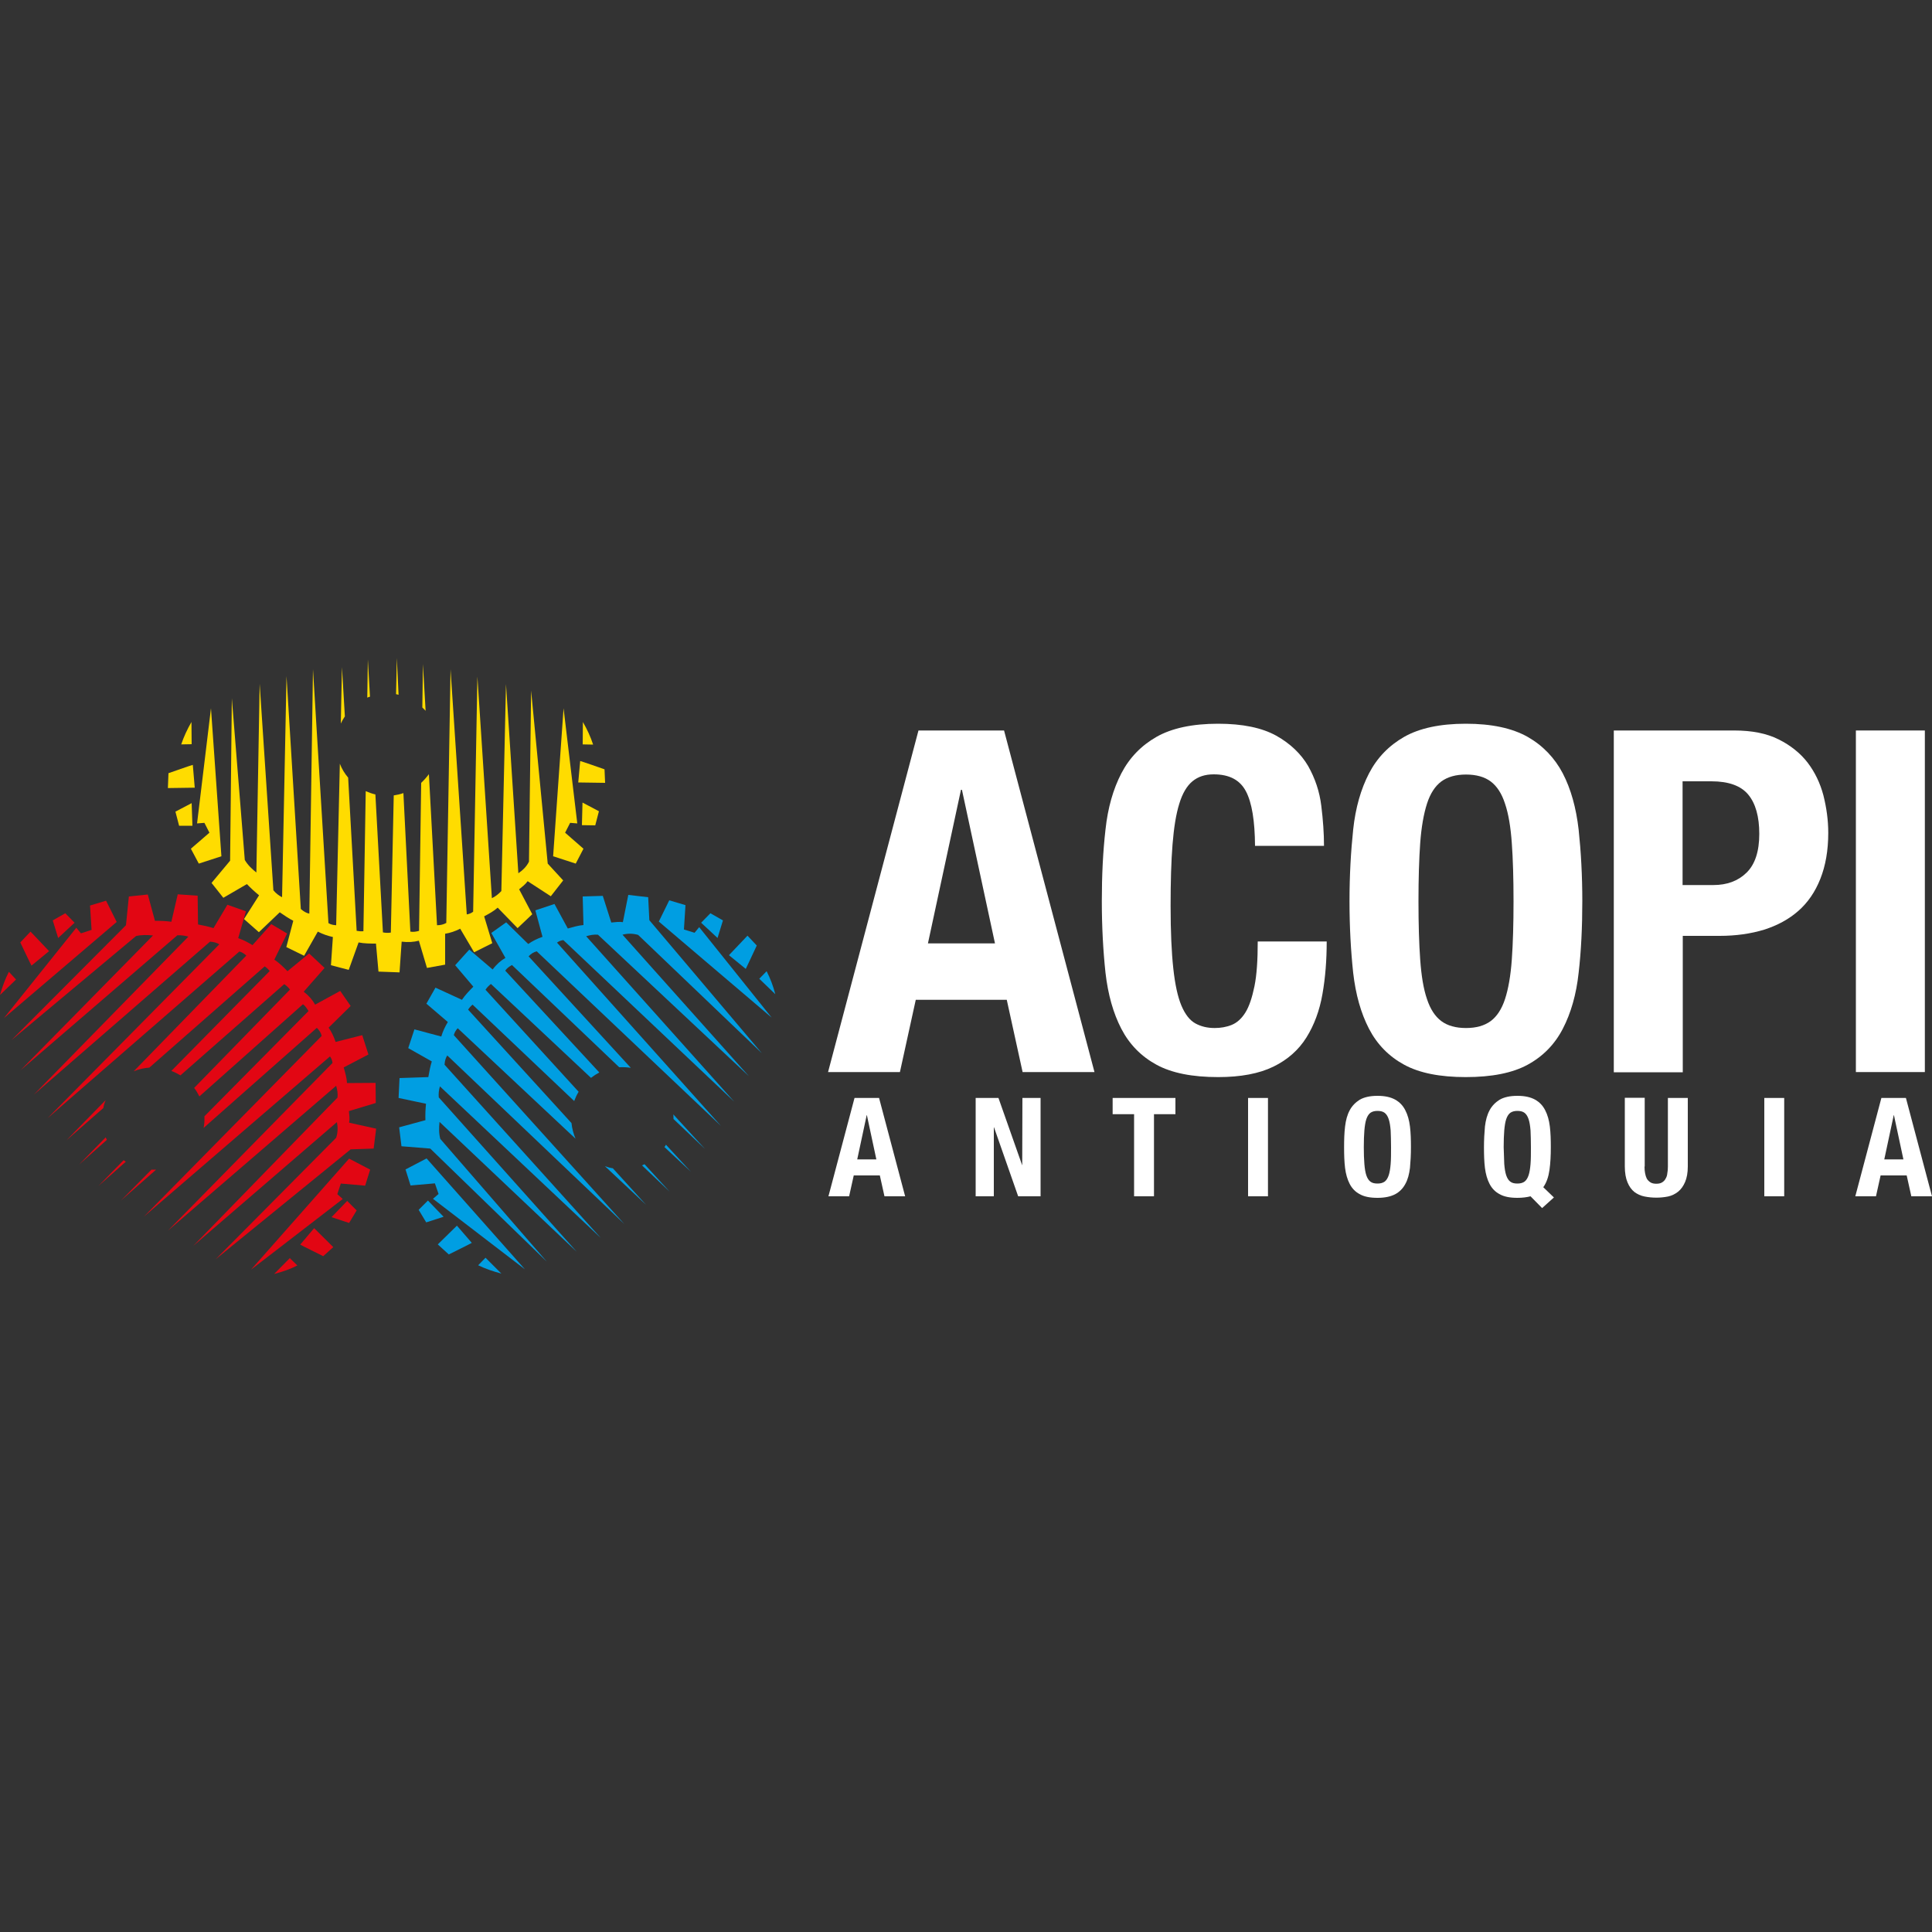<?xml version="1.0" encoding="utf-8"?>
<!-- Generator: Adobe Illustrator 28.0.0, SVG Export Plug-In . SVG Version: 6.00 Build 0)  -->
<svg version="1.1" id="Capa_1" xmlns="http://www.w3.org/2000/svg" xmlns:xlink="http://www.w3.org/1999/xlink" x="0px" y="0px"
	 viewBox="0 0 1000 1000" style="enable-background:new 0 0 1000 1000;" xml:space="preserve">
<rect x="0" y="0" width="1000" height="1000" fill="#333333" stroke="none"/>
<style type="text/css">
	.st0{display:none;fill:#1B2C4D;}
	.st1{fill:#FFDC00;}
	.st2{fill:#009EE2;}
	.st3{fill:#E20613;}
	.st4{fill:#FFFFFF;}
</style>
<rect y="0" class="st0" width="1000" height="1000"/>
<g>
	<g>
		<g>
			<path class="st1" d="M301.7,373.7l-0.1,11.6l5.4,0.1C305.7,381.4,303.9,377.5,301.7,373.7z"/>
			<path class="st1" d="M312.9,398.2c0,0-12.5-4.4-12.6-4.3l-1,11.1l13.9,0.2L312.9,398.2z"/>
			<polygon class="st1" points="301.2,427.1 308.1,427.2 310,419.9 301.5,415.4 			"/>
			<polygon class="st1" points="295.1,425.9 298.8,426.2 291.7,366.6 286.3,443.2 298,447 302,439.3 292.5,431 			"/>
			<path class="st1" d="M99.1,373.7c-2.2,3.8-4,7.7-5.3,11.6l5.4-0.1L99.1,373.7z"/>
			<path class="st1" d="M99.8,395.9c-0.1-0.1-12.6,4.3-12.6,4.3l-0.3,7.7l13.9-0.2L99.8,395.9z"/>
			<polygon class="st1" points="99.2,415.7 90.8,420.1 92.7,427.4 99.6,427.4 			"/>
			<polygon class="st1" points="109.2,366.6 102,426.2 105.8,425.9 108.4,431 98.8,439.3 102.9,447 114.6,443.2 			"/>
			<path class="st1" d="M218.9,343.7l-0.3,22.5c0.6,0.6,1.1,1.1,1.7,1.7L218.9,343.7z"/>
			<path class="st1" d="M190.4,341.3l-0.3,19.8c0.5-0.2,0.9-0.4,1.4-0.5L190.4,341.3z"/>
			<path class="st1" d="M205.4,340.6l-0.4,18.7c0.4,0.1,0.9,0.2,1.3,0.3L205.4,340.6z"/>
			<path class="st1" d="M274.9,357.4l-1.1,88.6c-1.3,2.6-3.2,4.4-5.5,6l-6.4-97.9l-2.4,107.1c-1.4,1.5-3,2.8-4.9,3.7l-7.5-114.7
				l-2.2,121.7c-0.9,0.7-2,1.2-3.3,1.4l-8.4-126.9L231,477.7c-1.4,0.8-3,1.2-4.8,1.2l-4.2-78.2c-1.2,1.6-2.5,3.1-4,4.5l-1.1,76.6
				c-1.4,0.4-3,0.7-4.5,0.4l-3.6-71.7c-1.6,0.6-3.3,0.9-5,1.2l-1.5,71c-1.3,0.2-2.6,0.2-4.1-0.1l-3.9-71.4c-1.7-0.4-3.4-1-5-1.7
				l-1.2,72.5c-1.2,0.1-2.4,0-3.5-0.2l-4.4-79.3c-1.8-2.1-3.3-4.6-4.3-7.2l-1.9,83.6c-1.6-0.1-2.9-0.4-4-1.1l-8-131.4l-1.9,126.5
				c-1.5-0.3-2.9-1.1-4.4-2.4L148.3,350L146,464.4c-1.6-0.8-3.2-2-4.5-3.6l-7.1-106.9l-1.7,97.7c-2.3-1.8-4.5-3.9-6-6.5l-6.7-83.7
				l-0.9,84.1l-9.6,11.5l6.1,7.7l12.2-7.1c2,2.1,4.1,4,6.3,5.8l-7.8,12.3l7.7,6.8l10.8-10.3c2.3,1.6,4.7,3.2,7,4.4l-3.6,13.6
				l9.2,4.5l7.1-12.5c2.5,1.3,5.1,2.2,7.8,2.8l-1,14.6l9.2,2.4l5.1-14.2c3,0.6,6.1,0.6,9,0.6l1.3,14.5l10.9,0.4l1.1-15.9
				c3.3,0.4,6.3,0.2,8.9-0.5L221,501l9.4-1.7v-16c2.6-0.4,5.2-1.3,7.8-2.6l7.2,12.2l9.4-4.7l-4.2-13.9c2.6-1.4,5-2.7,7-4.5
				l10.3,10.6l7.6-7.2l-6.8-12.9c1.7-1.4,3.3-2.6,4.4-4.2l12,7.8l6.4-8.2l-8-8.7L274.9,357.4z"/>
			<path class="st1" d="M177,345.3l-0.6,29.2c0.6-1.3,1.3-2.5,2.1-3.7L177,345.3z"/>
		</g>
		<g>
			<path class="st2" d="M396.8,502.7l-3.8,3.9l8.3,8C400.2,510.4,398.7,506.4,396.8,502.7z"/>
			<path class="st2" d="M391.7,489.4l-4.8-5.1l-9.6,10.1l8.7,7.1C386.1,501.4,391.7,489.4,391.7,489.4z"/>
			<polygon class="st2" points="374.2,476.4 367.7,472.7 362.9,477.6 371.4,485.5 			"/>
			<polygon class="st2" points="359.5,482.8 354,481.1 354.8,468.5 346.4,466 341,477 399.4,526.7 361.9,479.9 			"/>
			<path class="st2" d="M247.5,654.9c3.7,1.8,7.8,3.2,12,4.3l-8.2-8.2L247.5,654.9z"/>
			<path class="st2" d="M226.6,644.1l5.7,5.2c0,0,11.9-5.9,11.9-6l-7.7-8.9L226.6,644.1z"/>
			<polygon class="st2" points="221.5,621.4 216.7,626.2 220.6,632.7 229.6,629.8 			"/>
			<polygon class="st2" points="209.9,605.3 212.5,613.6 225.1,612.5 227,618 224.1,620.5 271.7,657 220.8,599.6 			"/>
			<path class="st2" d="M330.3,483.9l64,61.2l-58.2-68.8l-0.6-11.9l-10.3-1.2l-2.8,14.1c-1.9-0.3-3.9,0-6,0.2l-4.4-13.8l-10.4,0.3
				l0.4,14.8c-2.6,0.2-5.3,1-8.1,1.8l-6.9-12.7l-9.9,3.3l3.7,13.7c-2.7,0.9-5.2,2.2-7.4,3.7L262,477.4l-7.7,5.5l7.3,12.9
				c-2.4,1.4-4.6,3.3-6.6,6l-12.1-10.3l-7.3,8.1l9.4,11.1c-2.1,2.1-4.3,4.4-5.9,6.8l-13.7-6.3l-4.7,8.3l11.1,9.5
				c-1.4,2.3-2.6,4.8-3.4,7.5l-13.9-3.7l-3.2,9.7l12.2,6.9c-0.8,2.5-1.3,5.3-1.8,8.1l-14.9,0.5l-0.5,10.3l14.2,3
				c-0.3,2.8-0.4,5.7-0.3,8.5l-13.6,3.7l1.2,9.8l14.9,1.2L283,653l-55.1-63.5c-0.8-2.9-0.7-5.9-0.4-8.8l71,67.2L227.1,568
				c-0.2-2,0.1-4,0.6-5.7l83.3,78.5l-80.9-89.7c0.1-2,0.6-3.6,1.4-4.8l91.6,87.2l-88.2-97.7c0.3-1.2,0.9-2.4,2-3.6l61,57.2
				c-1.1-2.6-1.8-5.3-2.1-8.1l-53.5-58.7c0.6-1,1.4-1.9,2.3-2.6l52.6,49.9c0.6-1.6,1.3-3.2,2.3-4.8l-48.2-52.8
				c0.8-1.3,1.8-2.2,2.8-3l51.8,48.6c1.4-1.1,2.8-2,4.3-2.8l-48.7-52.7c0.9-1.3,2.2-2.2,3.5-2.9l55.5,52.9c2-0.1,4,0,6,0.3
				L273.6,495c1.2-1.3,2.6-2.2,4.2-2.6l95.3,90.3l-84.8-94.8c1.1-0.8,2.2-1.2,3.3-1.3l88.4,83.6l-76.6-85.6c2-0.6,4-1,6.1-0.8
				l78.1,73.2l-65.4-73.2C324.8,483.1,327.5,483.1,330.3,483.9z"/>
			<path class="st2" d="M343.9,593.7l13.7,12.8l-12.9-14C344.5,593,344.2,593.3,343.9,593.7z"/>
			<path class="st2" d="M313.1,603.6l21.3,20l-17.2-18.9C315.8,604.5,314.4,604.1,313.1,603.6z"/>
			<path class="st2" d="M348.6,579.2l16.3,15.5l-16.4-17.9C348.6,577.6,348.6,578.4,348.6,579.2z"/>
			<path class="st2" d="M332.3,603.2l14.3,13.6l-13-14.2C333.2,602.8,332.8,603,332.3,603.2z"/>
		</g>
		<g>
			<path class="st3" d="M141.9,659.4c4.3-1.1,8.3-2.5,12-4.4l-3.9-3.8L141.9,659.4z"/>
			<path class="st3" d="M4.6,503c-1.9,3.7-3.4,7.7-4.6,12l8.3-8L4.6,503z"/>
			<path class="st3" d="M25.4,492.3l-9.6-10.1l-5.3,5.6c0,0,5.7,12,5.8,12L25.4,492.3z"/>
			<polygon class="st3" points="38.6,477.6 33.8,472.7 27.3,476.4 30.1,485.5 			"/>
			<path class="st3" d="M155.4,644.2c0,0.1,11.9,6,11.9,6l5.2-4.7l-9.9-9.8L155.4,644.2z"/>
			<polygon class="st3" points="171.6,630 180.7,633 184.6,626.5 179.7,621.6 			"/>
			<polygon class="st3" points="129.9,657.2 177.4,620.6 174.6,618.1 176.4,612.6 189,613.7 191.6,605.4 180.7,599.7 			"/>
			<polygon class="st3" points="54.9,466.2 46.6,468.7 47.4,481.3 41.9,483.1 39.5,480.2 2,527 60.4,477.2 			"/>
			<path class="st3" d="M180.7,581.1c0.4-1.9,0.1-3.8-0.1-6l13.9-4.2l-0.1-10.4l-14.8,0.1c-0.1-2.6-0.9-5.3-1.7-8.1l12.8-6.7
				l-3.2-10l-13.8,3.5c-0.9-2.8-2.1-5.2-3.6-7.4l11.4-11.2l-5.4-7.8l-13,7.1c-1.3-2.4-3.2-4.6-5.9-6.7L168,501l-8-7.5l-11.2,9.2
				c-2-2.1-4.3-4.3-6.8-6l6.6-13.5l-8.2-4.9l-9.7,10.9c-2.3-1.4-4.7-2.7-7.4-3.6l4-13.9l-9.6-3.4l-7.2,12.1c-2.5-0.8-5.2-1.4-8-1.9
				l-0.2-14.9L92,462.9l-3.3,14.2c-2.8-0.4-5.7-0.5-8.5-0.5L76.5,463l-9.8,1l-1.5,14.9L5.9,538.4l64.5-53.9c2.9-0.7,5.9-0.6,8.8-0.3
				L10.6,554l81.2-69.9c2-0.1,4,0.2,5.7,0.7l-80,81.8l91.2-79.2c2,0.1,3.6,0.6,4.8,1.4l-88.9,90l99.3-86.3c1.2,0.3,2.4,1,3.6,2.1
				l-58.3,59.9c2.6-1.1,5.4-1.7,8.1-1.9l59.7-52.4c0.9,0.6,1.8,1.4,2.6,2.4l-50.9,51.7c1.6,0.6,3.2,1.4,4.7,2.3l53.7-47.2
				c1.3,0.8,2.2,1.8,3,2.8l-49.6,50.9c1.1,1.4,1.9,2.9,2.7,4.4l53.6-47.7c1.3,0.9,2.1,2.3,2.9,3.5l-53.9,54.5c0.1,2,0,4-0.4,6
				L164,532c1.3,1.3,2.2,2.7,2.5,4.2l-92.1,93.6l96.4-83c0.8,1.1,1.2,2.2,1.3,3.4L86.9,637l87.1-75c0.6,2,0.9,4.1,0.7,6.1L100,644.9
				l74.4-64.1c0.5,2.7,0.5,5.4-0.4,8.1l-62.4,62.9l69.9-56.9l11.9-0.4l1.3-10.3L180.7,581.1z"/>
			<path class="st3" d="M54.7,569.4l-20.4,20.9l19.2-16.8C53.7,572.1,54.1,570.8,54.7,569.4z"/>
			<path class="st3" d="M78.4,605.4l-15.8,16l18.2-16C80,605.4,79.2,605.4,78.4,605.4z"/>
			<path class="st3" d="M64,600.5l-13.1,13.4l14.2-12.6C64.7,601,64.3,600.7,64,600.5z"/>
			<path class="st3" d="M54.7,588.7l-13.8,14.1L55.3,590C55.1,589.6,54.9,589.1,54.7,588.7z"/>
		</g>
		<g>
			<g>
				<path class="st4" d="M519.7,378.1l46.8,176.8h-37.2l-8.2-37.4H474l-8.2,37.4h-37.2l46.8-176.8L519.7,378.1L519.7,378.1z
					 M515,488.3l-17.1-79.5h-0.5l-17.1,79.5H515z"/>
				<path class="st4" d="M644.9,409.6c-3.1-5.9-8.6-8.8-16.7-8.8c-4.5,0-8.1,1.2-11,3.6s-5.2,6.3-6.8,11.6
					c-1.7,5.4-2.8,12.4-3.5,21.1s-1,19.3-1,31.8c0,13.4,0.5,24.2,1.4,32.4c0.9,8.3,2.3,14.7,4.2,19.2s4.3,7.6,7.2,9.2
					c2.9,1.6,6.2,2.4,10,2.4c3.1,0,6.1-0.5,8.8-1.6s5.1-3.2,7.1-6.4s3.5-7.8,4.7-13.6c1.2-5.9,1.7-13.6,1.7-23.2h35.7
					c0,9.6-0.7,18.7-2.2,27.2c-1.5,8.6-4.3,16.1-8.3,22.5s-9.7,11.5-17.1,15.1c-7.4,3.6-16.9,5.4-28.6,5.4c-13.4,0-24-2.1-31.9-6.4
					c-7.9-4.3-14-10.5-18.2-18.6s-6.9-17.7-8.2-29c-1.2-11.2-1.9-23.6-1.9-37.1c0-13.4,0.6-25.7,1.9-37c1.2-11.3,4-21,8.2-29.1
					s10.3-14.4,18.2-18.9s18.6-6.8,31.9-6.8c12.7,0,22.7,2.1,30.1,6.2c7.3,4.1,12.8,9.4,16.5,15.7c3.6,6.4,5.9,13.2,6.8,20.6
					c0.9,7.3,1.4,14.2,1.4,20.7h-35.7C649.5,424.9,648,415.5,644.9,409.6z"/>
				<path class="st4" d="M700.4,429.4c1.2-11.3,4-21,8.2-29.1s10.3-14.4,18.2-18.9s18.6-6.8,31.9-6.8c13.4,0,24,2.3,32,6.8
					c7.9,4.5,14,10.9,18.2,18.9c4.2,8.1,6.9,17.8,8.2,29.1c1.2,11.3,1.9,23.7,1.9,37c0,13.5-0.6,25.9-1.9,37.1
					c-1.2,11.2-4,20.9-8.2,29s-10.3,14.3-18.2,18.6s-18.6,6.4-32,6.4s-24-2.1-31.9-6.4s-14-10.5-18.2-18.6s-6.9-17.7-8.2-29
					c-1.2-11.2-1.9-23.6-1.9-37.1C698.5,453.1,699.2,440.8,700.4,429.4z M735.1,496.8c0.6,8.3,1.7,15.1,3.5,20.3
					c1.7,5.2,4.2,9,7.4,11.4s7.5,3.6,12.8,3.6s9.5-1.2,12.8-3.6c3.2-2.4,5.7-6.2,7.4-11.4s2.9-12,3.5-20.3s0.9-18.5,0.9-30.3
					c0-11.9-0.3-22-0.9-30.2c-0.6-8.3-1.7-15-3.5-20.3c-1.7-5.3-4.2-9.1-7.4-11.5s-7.5-3.6-12.8-3.6s-9.5,1.2-12.8,3.6
					c-3.2,2.4-5.7,6.2-7.4,11.5s-2.9,12.1-3.5,20.3c-0.6,8.3-0.9,18.3-0.9,30.2C734.2,478.4,734.5,488.5,735.1,496.8z"/>
				<path class="st4" d="M897.7,378.1c9.1,0,16.7,1.5,22.9,4.6s11.2,7.1,15,12c3.8,5,6.5,10.6,8.2,17c1.6,6.4,2.5,12.8,2.5,19.4
					c0,9.1-1.4,17-4.1,23.8c-2.7,6.8-6.5,12.3-11.4,16.6c-4.9,4.3-10.8,7.5-17.7,9.7c-6.9,2.1-14.6,3.2-23,3.2H871V555h-35.7V378.1
					H897.7z M886.8,458.1c7.1,0,12.8-2.1,17.2-6.4s6.6-11,6.6-20.1c0-8.9-1.9-15.7-5.7-20.3c-3.8-4.6-10.2-6.9-19.1-6.9h-14.9v53.7
					L886.8,458.1L886.8,458.1z"/>
				<path class="st4" d="M960.6,378.1h35.7v176.8h-35.7V378.1z"/>
			</g>
			<g>
				<path class="st4" d="M455,568.3l13.5,50.9h-10.7l-2.4-10.8h-13.5l-2.4,10.8h-10.7l13.5-50.9H455z M453.6,600.1l-4.9-22.9h-0.1
					l-4.9,22.9H453.6z"/>
				<path class="st4" d="M529.1,603.2L529.1,603.2l0.1-34.9h9.4v50.9H527l-12.5-35.7h-0.1v35.7H505v-50.9h11.8L529.1,603.2z"/>
				<path class="st4" d="M608.4,576.7h-11.1v42.5H587v-42.5h-11.1v-8.4h32.5V576.7z"/>
				<path class="st4" d="M646,568.3h10.3v50.9H646V568.3z"/>
				<path class="st4" d="M696.2,583.1c0.4-3.3,1.1-6,2.4-8.4c1.2-2.3,3-4.1,5.2-5.5c2.3-1.3,5.3-2,9.2-2s6.9,0.7,9.2,2
					s4,3.1,5.2,5.5c1.2,2.3,2,5.1,2.4,8.4c0.4,3.3,0.5,6.8,0.5,10.7s-0.2,7.5-0.5,10.7c-0.4,3.2-1.1,6-2.4,8.3
					c-1.2,2.3-3,4.1-5.2,5.3c-2.3,1.2-5.3,1.9-9.2,1.9s-6.9-0.6-9.2-1.9c-2.3-1.2-4-3-5.2-5.3s-2-5.1-2.4-8.3s-0.5-6.8-0.5-10.7
					C695.7,589.9,695.8,586.4,696.2,583.1z M706.2,602.5c0.2,2.4,0.5,4.3,1,5.8s1.2,2.6,2.1,3.3c0.9,0.7,2.1,1,3.7,1
					c1.5,0,2.7-0.3,3.7-1c0.9-0.7,1.6-1.8,2.1-3.3s0.8-3.4,1-5.8c0.2-2.4,0.2-5.3,0.2-8.7s-0.1-6.3-0.2-8.7c-0.2-2.4-0.5-4.3-1-5.8
					s-1.2-2.6-2.1-3.3c-0.9-0.7-2.2-1-3.7-1s-2.7,0.3-3.7,1c-0.9,0.7-1.6,1.8-2.1,3.3s-0.8,3.5-1,5.8c-0.2,2.4-0.3,5.3-0.3,8.7
					S706,600.1,706.2,602.5z"/>
				<path class="st4" d="M792.2,619.2c-1.9,0.5-4.2,0.8-6.8,0.8c-3.9,0-6.9-0.6-9.2-1.9c-2.3-1.2-4-3-5.2-5.3s-2-5.1-2.4-8.3
					s-0.5-6.8-0.5-10.7c0-3.8,0.2-7.4,0.5-10.7c0.4-3.3,1.1-6,2.4-8.4c1.2-2.3,3-4.1,5.2-5.5c2.3-1.3,5.3-2,9.2-2s6.9,0.7,9.2,2
					s4,3.1,5.2,5.5c1.2,2.3,2,5.1,2.4,8.4c0.4,3.3,0.5,6.8,0.5,10.7c0,4.3-0.2,8.2-0.7,11.8c-0.5,3.5-1.5,6.5-3.2,8.9l5.5,5.3
					l-6.1,5.5L792.2,619.2z M778.6,602.5c0.2,2.4,0.5,4.3,1,5.8s1.2,2.6,2.1,3.3c0.9,0.7,2.1,1,3.7,1c1.5,0,2.7-0.3,3.7-1
					c0.9-0.7,1.6-1.8,2.1-3.3s0.8-3.4,1-5.8c0.2-2.4,0.2-5.3,0.2-8.7s-0.1-6.3-0.2-8.7c-0.2-2.4-0.5-4.3-1-5.8s-1.2-2.6-2.1-3.3
					c-0.9-0.7-2.2-1-3.7-1s-2.7,0.3-3.7,1c-0.9,0.7-1.6,1.8-2.1,3.3s-0.8,3.5-1,5.8c-0.2,2.4-0.3,5.3-0.3,8.7
					C778.4,597.2,778.5,600.1,778.6,602.5z"/>
				<path class="st4" d="M851.2,603.8c0,1.3,0.1,2.5,0.3,3.5c0.2,1.1,0.5,2,0.9,2.8c0.5,0.8,1.1,1.4,1.9,1.9c0.8,0.5,1.8,0.7,3,0.7
					s2.2-0.2,3-0.7s1.4-1.1,1.8-1.9c0.5-0.8,0.8-1.7,0.9-2.8c0.2-1.1,0.3-2.2,0.3-3.5v-35.5h10.3v35.5c0,3.2-0.5,5.9-1.4,8
					s-2.1,3.8-3.6,5s-3.3,2.1-5.2,2.5c-2,0.4-4,0.6-6.1,0.6s-4.1-0.2-6.1-0.6c-2-0.4-3.7-1.2-5.2-2.3c-1.5-1.2-2.7-2.8-3.6-5
					c-0.9-2.1-1.4-4.9-1.4-8.3v-35.5h10.3v35.6H851.2z"/>
				<path class="st4" d="M913.2,568.3h10.3v50.9h-10.3V568.3z"/>
				<path class="st4" d="M986.5,568.3l13.5,50.9h-10.7l-2.4-10.8h-13.5l-2.4,10.8h-10.7l13.5-50.9H986.5z M985.2,600.1l-4.9-22.9
					h-0.1l-4.9,22.9H985.2z"/>
			</g>
		</g>
	</g>
</g>
</svg>
